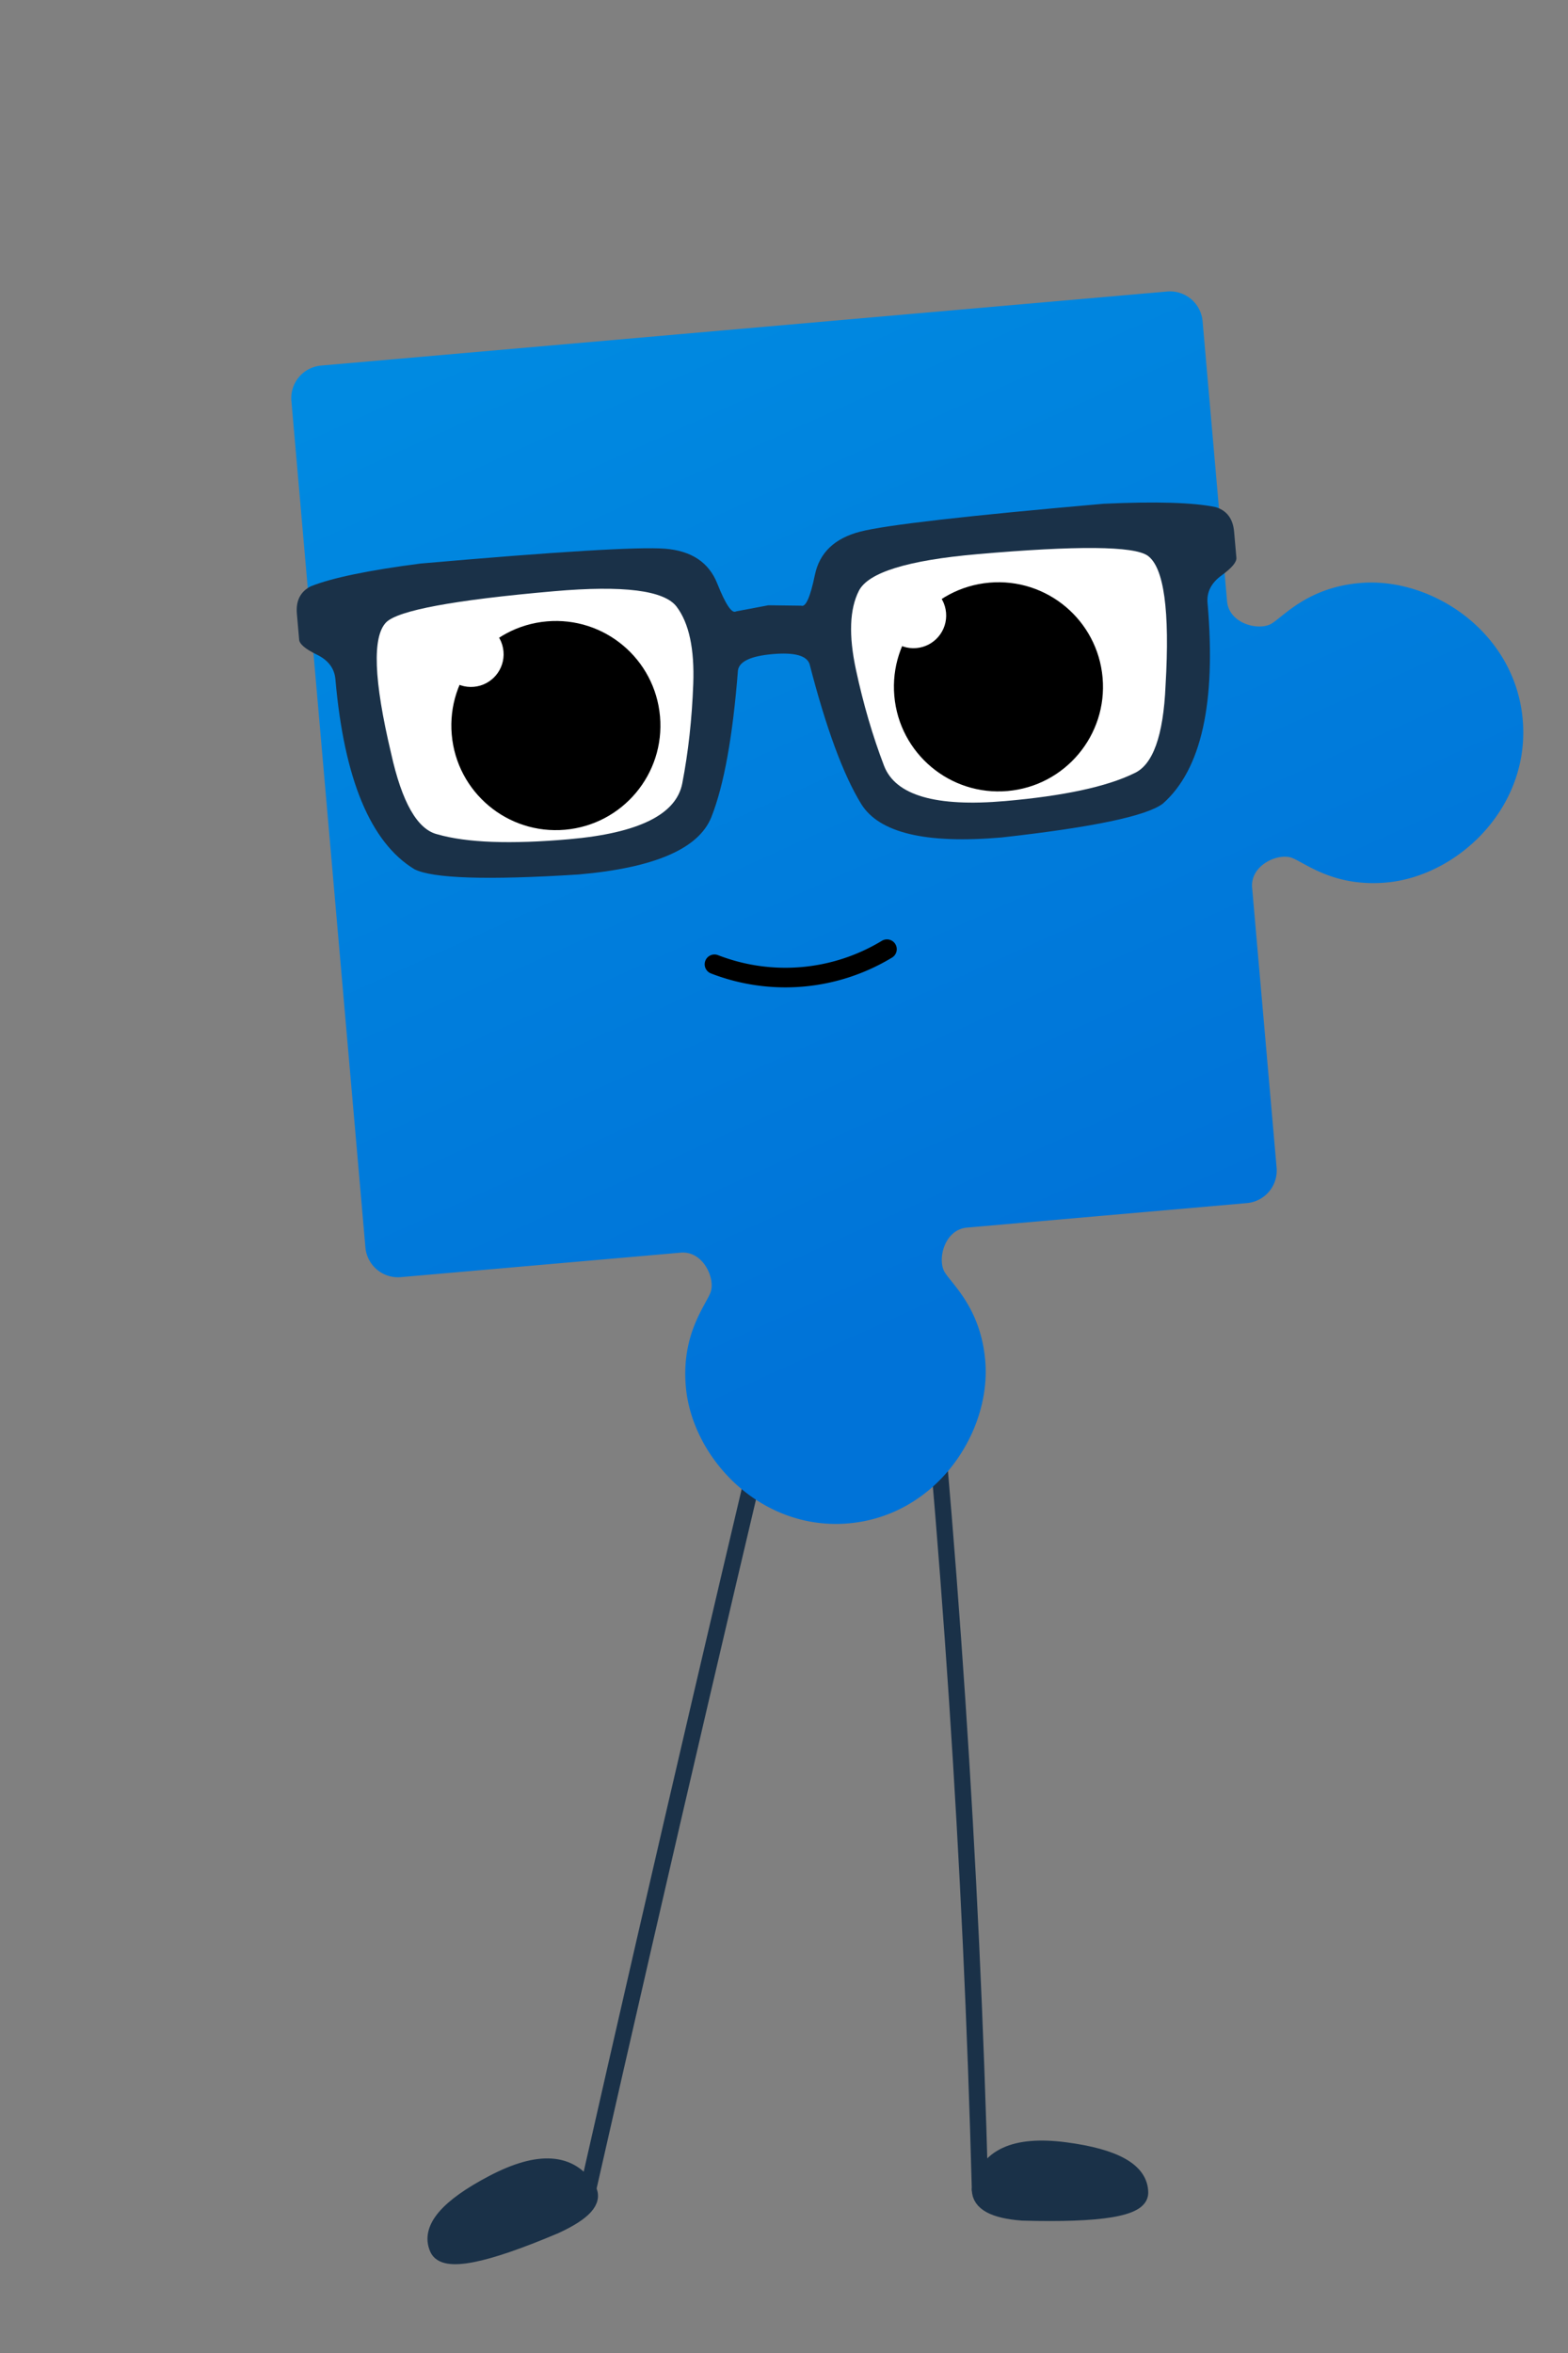 <svg xmlns="http://www.w3.org/2000/svg" viewBox="-240 -240 480 720">
  <rect x="-240" y="-240" width="480" height="720" fill="#808080" stroke="none"/>
  <style>#l{fill:#1a3148;stroke:#1a3148}@media(prefers-color-scheme:dark){#l{fill:#cce3f7;stroke:#cce3f7}}</style>
  <g id="l" stroke-width="5" stroke-linecap="round">
    <path d="M40 130q16 150 20 300" fill="none"></path>
    <path d="M60 430q3-15 26-12t23 13q0 7-36 6-13-1-13-7"></path>
    <path d="M10 130q-36 150 -70 300" fill="none"></path>
    <path d="M-60 430q-8-13-29-2t-17 20q3 7 36-7 13-6 10-11"></path>
  </g>

  <g transform="rotate(-5)">
    <path fill="url(#a)" d="M-130-140h260a10 10 0 0 1 10 10v86c0 7 9 10 13 8s12-10 28-10c22 0 46 19 46 46s-24 46-46 46c-16 0-24-8-28-10s-13 1-13 8v86a10 10 0 0 1-10 10H44c-7 0-10 9-8 13s10 12 10 28c0 22-19 46-46 46s-46-24-46-46c0-16 8-24 10-28s-1-13-8-13h-86a10 10 0 0 1-10-10v-260a10 10 0 0 1 10-10"/>
    <defs>
      <linearGradient id="a" gradientTransform="rotate(70)">
        <stop offset="5%" stop-color="#008ae1"/>
        <stop offset="95%" stop-color="#0073d8"/>
      </linearGradient>
      <clipPath id="b">
        <path d="M-65-41q-46 0-52 5-7 6-2 40 3 23 12 26 13 5 40 5 32 0 36-14t6-30-3-24-37-8M65-41q-32 0-37 8T25-9t6 30 36 14q27 0 40-5 9-3 12-26 5-34-2-40-6-5-52-5">
          <animateTransform attributeName="transform" dur="12s" keyTimes="0; 0.4; 0.98; 0.99; 1" repeatCount="indefinite" type="translate" values="0 0; 0 3; 0 15; 0 -4; 0 0"/>
          <animateTransform additive="sum" attributeName="transform" dur="12s" keyTimes="0; 0.98; 0.99; 1" repeatCount="indefinite" type="rotate" values="0 0 0; 0 0 0; -5 0 0; 0 0 0"/>
        </path>
      </clipPath>
    </defs>
    <g transform="translate(0 -24)">
      <animateTransform additive="sum" attributeName="transform" dur="12s" keyTimes="0; 0.4; 0.98; 0.99; 1" repeatCount="indefinite" type="translate" values="0 0; 0 3; 0 15; 0 -4; 0 0"/>
      <animateTransform additive="sum" attributeName="transform" dur="12s" keyTimes="0; 0.98; 0.99; 1" repeatCount="indefinite" type="rotate" values="0 0 0; 0 0 0; -5 0 0; 0 0 0"/>
      <path fill="#1a3148" d="M0-16q-10 0-11 4-5 30-12 44t-42 14q-42-1-50-6-19-14-19-60 0-5-5-8t-5-5v-8q0-6 5-8 10-3 34-4 63 0 75 2t15 12 5 9l10-1 10 1q2 1 5-9t15-12 75-2q24 1 34 4 5 2 5 8v8q0 2-5 5t-5 8q0 46-19 60-8 5-50 6-35 0-42-14T11-12q-1-4-11-4"/>
      <path fill="#fff" d="M-65-41q-46 0-52 5-7 6-2 40 3 23 12 26 13 5 40 5 32 0 36-14t6-30-3-24-37-8M65-41q-32 0-37 8T25-9t6 30 36 14q27 0 40-5 9-3 12-26 5-34-2-40-6-5-52-5"/>
    </g>
    <g clip-path="url(#b)" transform="translate(0 -24)">
      <g transform="translate(-68)">
        <circle r="32"/>
        <circle cx="-24" cy="-24" r="10" fill="#fff"/>
      </g>
      <g transform="translate(68)">
        <circle r="32"/>
        <circle cx="-24" cy="-24" r="10" fill="#fff"/>
      </g>
    </g>
    <path fill="none" stroke="#000" stroke-linecap="round" stroke-width="6" d="M-26 53a60 60 0 0 0 53 0"/>
  </g>
</svg>
